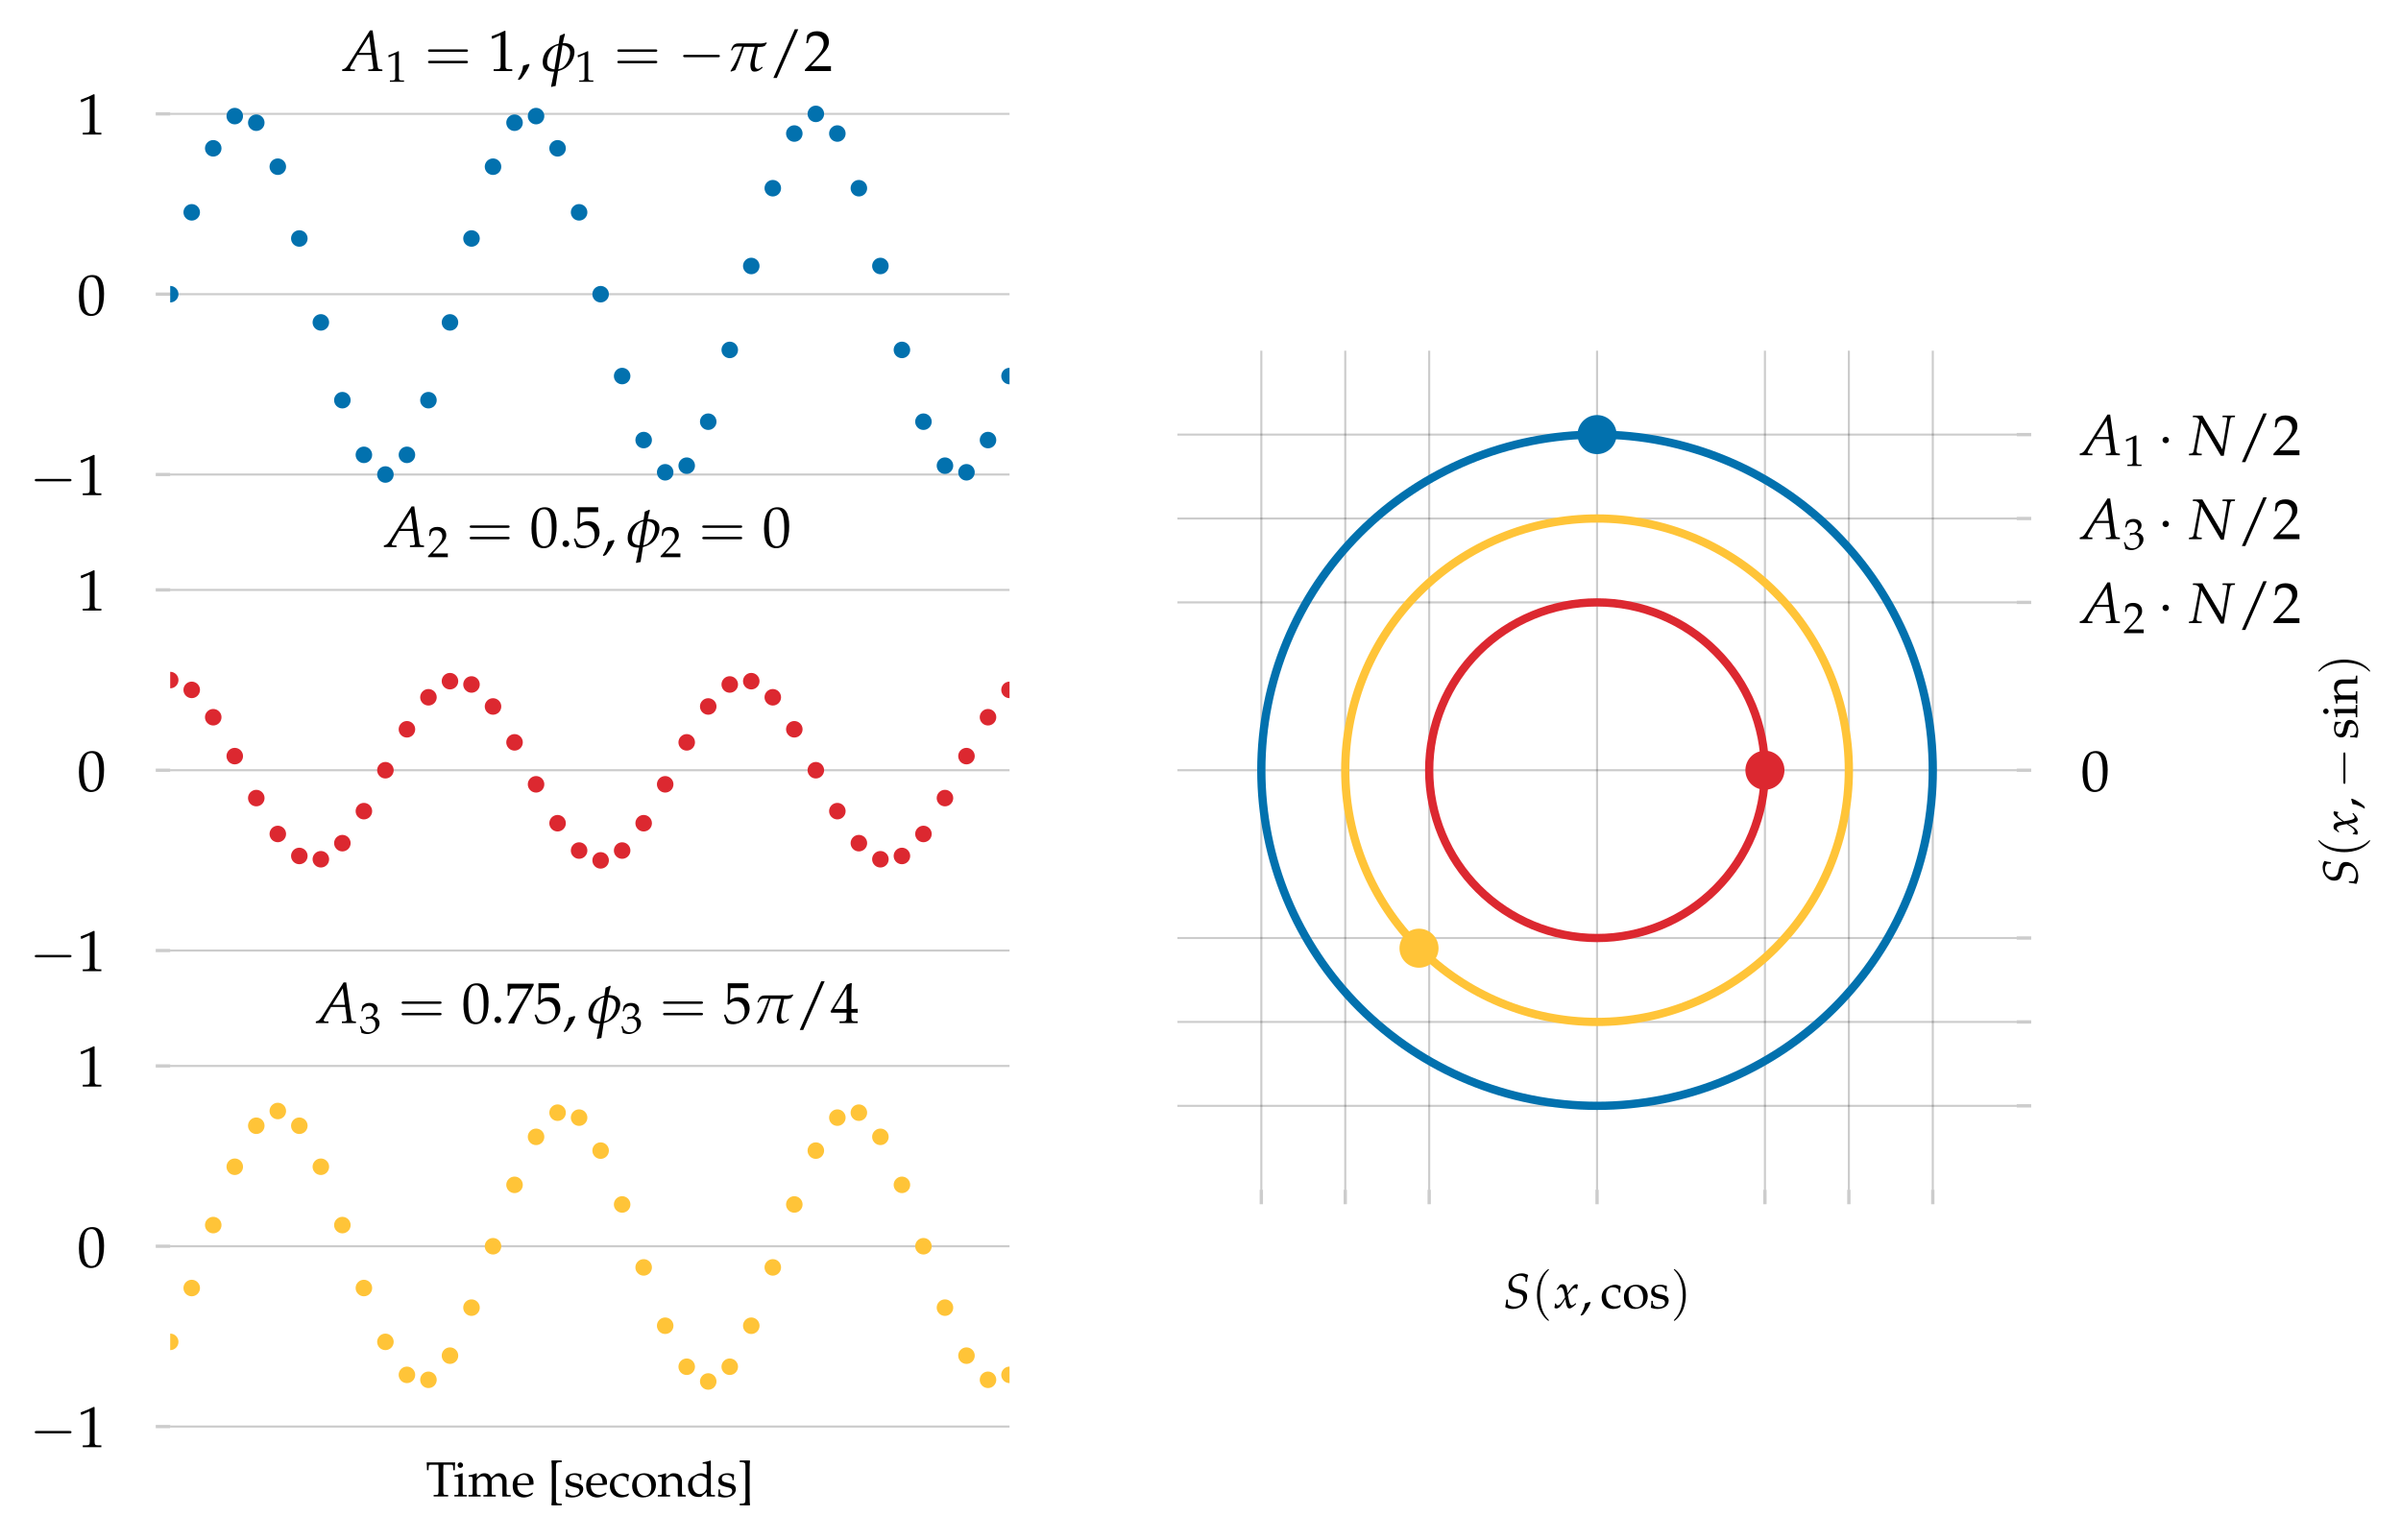 <?xml version="1.0" encoding="utf-8" standalone="no"?>
<!DOCTYPE svg PUBLIC "-//W3C//DTD SVG 1.1//EN"
  "http://www.w3.org/Graphics/SVG/1.1/DTD/svg11.dtd">
<svg height="372.465pt" version="1.1" viewBox="0 0 580.445 372.465" width="580.445pt" xmlns="http://www.w3.org/2000/svg" xmlns:xlink="http://www.w3.org/1999/xlink">
 <defs>
  <style type="text/css">*{stroke-linecap:butt;stroke-linejoin:round;}</style>
 </defs>
 <g id="figure_1">
  <g id="patch_1">
   <path d="M 0 372.465 
L 580.445 372.465 
L 580.445 0 
L 0 0 
z
" style="fill:none;"/>
  </g>
  <g id="axes_1">
   <g id="patch_2">
    <path d="M 41.146 119.109 
L 244.055 119.109 
L 244.055 23.18 
L 41.146 23.18 
z
" style="fill:none;"/>
   </g>
   <g id="matplotlib.axis_1"/>
   <g id="matplotlib.axis_2">
    <g id="ytick_1">
     <g id="line2d_1">
      <path clip-path="url(#p1c1ff5eca9)" d="M 41.146 114.749 
L 244.055 114.749 
" style="fill:none;stroke:#000000;stroke-linecap:square;stroke-opacity:0.2;stroke-width:0.5;"/>
     </g>
     <g id="line2d_2">
      <defs>
       <path d="M 0 0 
L -3.5 0 
" id="mb9cb4b25ac" style="stroke:#000000;stroke-opacity:0.2;stroke-width:0.8;"/>
      </defs>
      <g>
       <use style="fill-opacity:0.2;stroke:#000000;stroke-opacity:0.2;stroke-width:0.8;" x="41.146" xlink:href="#mb9cb4b25ac" y="114.749"/>
      </g>
     </g>
     <g id="text_1">
      <!-- $\mathdefault{−1}$ -->
      <g transform="translate(7.2 119.738)scale(0.14 -0.14)">
       <defs>
        <path d="M 65.906 23 
C 67.594 23 69.406 23 69.406 25 
C 69.406 27 67.594 27 65.906 27 
L 11.797 27 
C 10.094 27 8.297 27 8.297 25 
C 8.297 23 10.094 23 11.797 23 
z
" id="CMSY10-0"/>
        <path d="M 6.703 56 
L 7.703 56 
L 20.594 61.812 
C 20.703 61.906 20.797 61.906 20.906 61.906 
C 21.5 61.906 21.703 61.016 21.703 58.609 
L 21.703 9.578 
C 21.703 4.312 20.594 3.203 15.203 3.203 
L 9.594 3.203 
L 9.594 0 
C 25 0 25 0 26.094 0 
C 27.406 0 29.594 0 33 0 
C 34.203 0 37.703 0 41.797 0 
L 41.797 3.203 
L 36.594 3.203 
C 31.094 3.203 30.094 4.312 30.094 9.562 
L 30.094 69.422 
L 28.703 69.922 
C 22.203 66.516 15.094 63.516 6 60.312 
z
" id="URW_Palladio_L_Roman-49"/>
       </defs>
       <use transform="scale(1.038)" xlink:href="#CMSY10-0"/>
       <use transform="translate(81.942 0)scale(0.996)" xlink:href="#URW_Palladio_L_Roman-49"/>
      </g>
     </g>
    </g>
    <g id="ytick_2">
     <g id="line2d_3">
      <path clip-path="url(#p1c1ff5eca9)" d="M 41.146 71.144 
L 244.055 71.144 
" style="fill:none;stroke:#000000;stroke-linecap:square;stroke-opacity:0.2;stroke-width:0.5;"/>
     </g>
     <g id="line2d_4">
      <g>
       <use style="fill-opacity:0.2;stroke:#000000;stroke-opacity:0.2;stroke-width:0.8;" x="41.146" xlink:href="#mb9cb4b25ac" y="71.144"/>
      </g>
     </g>
     <g id="text_2">
      <!-- $\mathdefault{0}$ -->
      <g transform="translate(18.672 76.134)scale(0.14 -0.14)">
       <defs>
        <path d="M 26.297 69 
C 10.797 69 2.906 56.688 2.906 32.453 
C 2.906 20.719 5 10.625 8.5 5.719 
C 12 0.797 17.594 -2 23.797 -2 
C 38.906 -2 46.5 11.016 46.5 36.656 
C 46.5 58.578 40 69 26.297 69 
z
M 24.5 65.5 
C 34.203 65.5 38.094 55.688 38.094 31.641 
C 38.094 10.328 34.297 1.5 25.094 1.5 
C 15.406 1.5 11.297 11.625 11.297 36.062 
C 11.297 57.188 15 65.5 24.5 65.5 
z
" id="URW_Palladio_L_Roman-48"/>
       </defs>
       <use transform="scale(0.996)" xlink:href="#URW_Palladio_L_Roman-48"/>
      </g>
     </g>
    </g>
    <g id="ytick_3">
     <g id="line2d_5">
      <path clip-path="url(#p1c1ff5eca9)" d="M 41.146 27.54 
L 244.055 27.54 
" style="fill:none;stroke:#000000;stroke-linecap:square;stroke-opacity:0.2;stroke-width:0.5;"/>
     </g>
     <g id="line2d_6">
      <g>
       <use style="fill-opacity:0.2;stroke:#000000;stroke-opacity:0.2;stroke-width:0.8;" x="41.146" xlink:href="#mb9cb4b25ac" y="27.54"/>
      </g>
     </g>
     <g id="text_3">
      <!-- $\mathdefault{1}$ -->
      <g transform="translate(18.672 32.53)scale(0.14 -0.14)">
       <use transform="scale(0.996)" xlink:href="#URW_Palladio_L_Roman-49"/>
      </g>
     </g>
    </g>
   </g>
   <g id="line2d_7">
    <defs>
     <path d="M 0 2 
C 0.53 2 1.039 1.789 1.414 1.414 
C 1.789 1.039 2 0.53 2 0 
C 2 -0.53 1.789 -1.039 1.414 -1.414 
C 1.039 -1.789 0.53 -2 0 -2 
C -0.53 -2 -1.039 -1.789 -1.414 -1.414 
C -1.789 -1.039 -2 -0.53 -2 0 
C -2 0.53 -1.789 1.039 -1.414 1.414 
C -1.039 1.789 -0.53 2 0 2 
z
" id="ma0f5f0800a"/>
    </defs>
    <g clip-path="url(#p1c1ff5eca9)">
     <use style="fill:#0271ae;" x="41.146" xlink:href="#ma0f5f0800a" y="71.144"/>
     <use style="fill:#0271ae;" x="46.348" xlink:href="#ma0f5f0800a" y="51.348"/>
     <use style="fill:#0271ae;" x="51.551" xlink:href="#ma0f5f0800a" y="35.868"/>
     <use style="fill:#0271ae;" x="56.754" xlink:href="#ma0f5f0800a" y="28.077"/>
     <use style="fill:#0271ae;" x="61.957" xlink:href="#ma0f5f0800a" y="29.674"/>
     <use style="fill:#0271ae;" x="67.16" xlink:href="#ma0f5f0800a" y="40.311"/>
     <use style="fill:#0271ae;" x="72.362" xlink:href="#ma0f5f0800a" y="57.67"/>
     <use style="fill:#0271ae;" x="77.565" xlink:href="#ma0f5f0800a" y="77.965"/>
     <use style="fill:#0271ae;" x="82.768" xlink:href="#ma0f5f0800a" y="96.774"/>
     <use style="fill:#0271ae;" x="87.971" xlink:href="#ma0f5f0800a" y="109.996"/>
     <use style="fill:#0271ae;" x="93.174" xlink:href="#ma0f5f0800a" y="114.749"/>
     <use style="fill:#0271ae;" x="98.376" xlink:href="#ma0f5f0800a" y="109.996"/>
     <use style="fill:#0271ae;" x="103.579" xlink:href="#ma0f5f0800a" y="96.774"/>
     <use style="fill:#0271ae;" x="108.782" xlink:href="#ma0f5f0800a" y="77.965"/>
     <use style="fill:#0271ae;" x="113.985" xlink:href="#ma0f5f0800a" y="57.67"/>
     <use style="fill:#0271ae;" x="119.188" xlink:href="#ma0f5f0800a" y="40.311"/>
     <use style="fill:#0271ae;" x="124.39" xlink:href="#ma0f5f0800a" y="29.674"/>
     <use style="fill:#0271ae;" x="129.593" xlink:href="#ma0f5f0800a" y="28.077"/>
     <use style="fill:#0271ae;" x="134.796" xlink:href="#ma0f5f0800a" y="35.868"/>
     <use style="fill:#0271ae;" x="139.999" xlink:href="#ma0f5f0800a" y="51.348"/>
     <use style="fill:#0271ae;" x="145.202" xlink:href="#ma0f5f0800a" y="71.144"/>
     <use style="fill:#0271ae;" x="150.404" xlink:href="#ma0f5f0800a" y="90.94"/>
     <use style="fill:#0271ae;" x="155.607" xlink:href="#ma0f5f0800a" y="106.421"/>
     <use style="fill:#0271ae;" x="160.81" xlink:href="#ma0f5f0800a" y="114.212"/>
     <use style="fill:#0271ae;" x="166.013" xlink:href="#ma0f5f0800a" y="112.614"/>
     <use style="fill:#0271ae;" x="171.216" xlink:href="#ma0f5f0800a" y="101.977"/>
     <use style="fill:#0271ae;" x="176.418" xlink:href="#ma0f5f0800a" y="84.619"/>
     <use style="fill:#0271ae;" x="181.621" xlink:href="#ma0f5f0800a" y="64.323"/>
     <use style="fill:#0271ae;" x="186.824" xlink:href="#ma0f5f0800a" y="45.514"/>
     <use style="fill:#0271ae;" x="192.027" xlink:href="#ma0f5f0800a" y="32.293"/>
     <use style="fill:#0271ae;" x="197.23" xlink:href="#ma0f5f0800a" y="27.54"/>
     <use style="fill:#0271ae;" x="202.432" xlink:href="#ma0f5f0800a" y="32.293"/>
     <use style="fill:#0271ae;" x="207.635" xlink:href="#ma0f5f0800a" y="45.514"/>
     <use style="fill:#0271ae;" x="212.838" xlink:href="#ma0f5f0800a" y="64.323"/>
     <use style="fill:#0271ae;" x="218.041" xlink:href="#ma0f5f0800a" y="84.619"/>
     <use style="fill:#0271ae;" x="223.244" xlink:href="#ma0f5f0800a" y="101.977"/>
     <use style="fill:#0271ae;" x="228.446" xlink:href="#ma0f5f0800a" y="112.614"/>
     <use style="fill:#0271ae;" x="233.649" xlink:href="#ma0f5f0800a" y="114.212"/>
     <use style="fill:#0271ae;" x="238.852" xlink:href="#ma0f5f0800a" y="106.421"/>
     <use style="fill:#0271ae;" x="244.055" xlink:href="#ma0f5f0800a" y="90.94"/>
    </g>
   </g>
   <g id="text_4">
    <!-- $A_1=1, \phi_1=-\pi/2$ -->
    <g transform="translate(82.997 17.18)scale(0.14 -0.14)">
     <defs>
      <path d="M 46.203 70.5 
L 8.906 11.375 
C 5.297 5.781 3.5 4.188 0.094 3.391 
L -1.906 2.891 
L -1.906 0 
C 7.297 0 7.297 0 9.297 0 
C 11.203 0 11.406 0 20 0 
L 20 2.891 
L 14.797 2.891 
C 13.203 2.891 11.703 3.891 11.703 4.906 
C 11.703 5.703 12.406 7.109 14.297 10.422 
L 24.5 28 
L 49.094 28 
L 51.594 9.047 
L 51.594 8.75 
C 51.594 8.656 51.703 8.344 51.797 7.844 
C 51.906 7.031 52 6.016 52 5.625 
C 52 4.016 50.5 3.094 47.703 2.891 
L 43.297 2.891 
L 43.297 0 
C 53.5 0 53.5 0 55.5 0 
C 57.5 0 57.5 0 67.703 0 
L 67.703 2.688 
L 65.094 2.984 
C 60.406 3.688 60.297 3.688 59.5 8.172 
L 50.797 70.5 
z
M 44.906 60.266 
L 48.594 31.594 
L 27 31.594 
z
" id="URW_Palladio_L_Italic-65"/>
      <path d="M 68.703 32 
C 70.203 32 72.094 32 72.094 34.016 
C 72.094 36.016 70.203 36.016 68.797 36.016 
L 8.906 36.016 
C 7.5 36.016 5.594 36.016 5.594 34.016 
C 5.594 32 7.5 32 9 32 
z
M 68.797 13 
C 70.203 13 72.094 13 72.094 15.016 
C 72.094 17.016 70.203 17.016 68.703 17.016 
L 9 17.016 
C 7.5 17.016 5.594 17.016 5.594 15.016 
C 5.594 13 7.5 13 8.906 13 
z
" id="CMR10-61"/>
      <path d="M 20.406 12.328 
C 17.703 11.422 15.906 10.828 10.594 9.312 
C 9.906 1.703 7.406 -4.812 1.594 -14.422 
L 3 -15.531 
L 7.094 -13.625 
C 15.203 -3.109 19 3.203 21.797 10.922 
z
" id="URW_Palladio_L_Roman-44"/>
      <path d="M 39.203 64.969 
C 37.203 63.75 34.5 62.547 31.406 61.344 
L 29.406 47.391 
C 26.297 46.594 23.297 45.484 20.203 43.969 
C 8.297 38.156 1.703 27.906 1.703 15.375 
C 1.703 4.625 8 -1 19.703 -1 
C 20.297 -1 20.906 -1 21.5 -0.891 
C 20.406 -6.812 18.703 -15.156 16.906 -23.281 
L 16.094 -27 
L 16.797 -27.609 
C 18.906 -26.906 20.906 -26.406 24.094 -25.891 
L 28.203 0.016 
C 33 1.109 37.703 3.016 41.594 5.625 
C 50.5 11.562 56.797 22.984 56.797 33.328 
C 56.797 42.766 49.797 48.5 38.406 48.5 
C 37.797 48.5 37.203 48.5 36.594 48.391 
C 37.797 54.922 38.797 59.031 40.297 63.453 
z
M 49.203 31.828 
C 49.203 22.094 43.594 11.453 36.594 6.141 
C 34.5 4.625 31.797 3.531 28.703 3.016 
C 28.906 4.328 29.203 5.531 29.297 6.031 
L 31.094 16.672 
C 31.906 21.297 32.594 25.203 35 39.25 
L 35.906 44.578 
C 44.406 43.875 49.203 39.453 49.203 31.828 
z
M 9.297 15.266 
C 9.297 26.516 16.297 38.766 24 42.984 
C 25.203 43.594 26.906 44.094 28.906 44.391 
L 22.094 2.922 
C 13 3.922 9.297 8.047 9.297 15.266 
z
" id="Pazo_Math_Italic-102"/>
      <path d="M 9.594 35.578 
L 10.5 36.281 
C 12.594 42.203 16.594 42.5 22.297 42.5 
C 23.5 42.5 25.297 42.5 27.406 42.5 
C 19 19.594 15.203 12.656 7.094 -0.094 
L 8 -1 
L 15.406 1.578 
C 19 9.359 25.094 24.484 30.594 42 
L 49.203 42 
C 47.5 35.719 41.703 17.422 41.703 10.953 
C 41.703 0.328 45.5 -1 48.594 -1 
C 53.703 -1 56.594 0.312 62.906 5.625 
L 62.094 7.531 
L 59.703 5.812 
C 60 6.016 57.094 3.719 55.406 3.719 
C 50.703 3.719 49.297 6.641 49.297 12.859 
C 49.297 15.375 49.5 18.078 50.094 21 
C 51.797 29.344 53.5 37.578 54.406 41.703 
C 56.703 41.703 59 41.703 61.297 42 
C 63.094 42 65.297 43.031 66.906 43.641 
C 68 45.781 68.406 45.984 70.297 48.422 
L 69.594 49.625 
C 66.906 48.719 62.406 47.719 59.094 47.719 
C 57.906 47.922 55.406 47.922 52.906 47.922 
C 42.203 47.922 25.703 47.922 21.297 47.922 
C 13.797 47.922 11.094 44.75 8.203 36.375 
z
" id="Pazo_Math_Italic-112"/>
      <path d="M 51.906 72.5 
L 45.906 72.5 
L 8.703 -12 
L 14.703 -12 
z
" id="URW_Palladio_L_Roman-47"/>
      <path d="M 1.594 2.5 
L 1.594 0 
C 20.297 0 20.297 0 23.906 0 
C 27.5 0 27.5 0 46.797 0 
C 46.594 1.953 46.594 2.906 46.594 4.203 
C 46.594 5.438 46.594 6.359 46.797 8.422 
C 35.297 8.422 30.703 8.422 12.203 8.422 
L 30.406 27.516 
C 40.094 37.719 43.094 43.172 43.094 50.594 
C 43.094 61.969 35.297 69 22.594 69 
C 15.406 69 10.5 67 5.594 62.016 
L 3.906 48.422 
L 6.797 48.422 
L 8.094 53.016 
C 9.703 58.797 13.297 61.297 20 61.297 
C 28.594 61.297 34.094 55.891 34.094 47.422 
C 34.094 39.922 29.906 32.547 18.594 20.562 
z
" id="URW_Palladio_L_Roman-50"/>
     </defs>
     <use transform="scale(0.996)" xlink:href="#URW_Palladio_L_Italic-65"/>
     <use transform="translate(73.176 -18.577)scale(0.757)" xlink:href="#URW_Palladio_L_Roman-49"/>
     <use transform="translate(140.451 0)scale(1.038)" xlink:href="#CMR10-61"/>
     <use transform="translate(250.066 0)scale(0.996)" xlink:href="#URW_Palladio_L_Roman-49"/>
     <use transform="translate(299.88 0)scale(0.996)" xlink:href="#URW_Palladio_L_Roman-44"/>
     <use transform="translate(342.636 0)scale(0.996)" xlink:href="#Pazo_Math_Italic-102"/>
     <use transform="translate(400.069 -18.577)scale(0.757)" xlink:href="#URW_Palladio_L_Roman-49"/>
     <use transform="translate(467.345 0)scale(1.038)" xlink:href="#CMR10-61"/>
     <use transform="translate(578.206 0)scale(1.038)" xlink:href="#CMSY10-0"/>
     <use transform="translate(661.393 0)scale(0.996)" xlink:href="#Pazo_Math_Italic-112"/>
     <use transform="translate(733.919 0)scale(0.996)" xlink:href="#URW_Palladio_L_Roman-47"/>
     <use transform="translate(795.538 0)scale(0.996)" xlink:href="#URW_Palladio_L_Roman-50"/>
    </g>
   </g>
  </g>
  <g id="axes_2">
   <g id="patch_3">
    <path d="M 41.146 234.224 
L 244.055 234.224 
L 244.055 138.295 
L 41.146 138.295 
z
" style="fill:none;"/>
   </g>
   <g id="matplotlib.axis_3"/>
   <g id="matplotlib.axis_4">
    <g id="ytick_4">
     <g id="line2d_8">
      <path clip-path="url(#p43b20e7fc8)" d="M 41.146 229.864 
L 244.055 229.864 
" style="fill:none;stroke:#000000;stroke-linecap:square;stroke-opacity:0.2;stroke-width:0.5;"/>
     </g>
     <g id="line2d_9">
      <g>
       <use style="fill-opacity:0.2;stroke:#000000;stroke-opacity:0.2;stroke-width:0.8;" x="41.146" xlink:href="#mb9cb4b25ac" y="229.864"/>
      </g>
     </g>
     <g id="text_5">
      <!-- $\mathdefault{−1}$ -->
      <g transform="translate(7.2 234.854)scale(0.14 -0.14)">
       <use transform="scale(1.038)" xlink:href="#CMSY10-0"/>
       <use transform="translate(81.942 0)scale(0.996)" xlink:href="#URW_Palladio_L_Roman-49"/>
      </g>
     </g>
    </g>
    <g id="ytick_5">
     <g id="line2d_10">
      <path clip-path="url(#p43b20e7fc8)" d="M 41.146 186.26 
L 244.055 186.26 
" style="fill:none;stroke:#000000;stroke-linecap:square;stroke-opacity:0.2;stroke-width:0.5;"/>
     </g>
     <g id="line2d_11">
      <g>
       <use style="fill-opacity:0.2;stroke:#000000;stroke-opacity:0.2;stroke-width:0.8;" x="41.146" xlink:href="#mb9cb4b25ac" y="186.26"/>
      </g>
     </g>
     <g id="text_6">
      <!-- $\mathdefault{0}$ -->
      <g transform="translate(18.672 191.249)scale(0.14 -0.14)">
       <use transform="scale(0.996)" xlink:href="#URW_Palladio_L_Roman-48"/>
      </g>
     </g>
    </g>
    <g id="ytick_6">
     <g id="line2d_12">
      <path clip-path="url(#p43b20e7fc8)" d="M 41.146 142.655 
L 244.055 142.655 
" style="fill:none;stroke:#000000;stroke-linecap:square;stroke-opacity:0.2;stroke-width:0.5;"/>
     </g>
     <g id="line2d_13">
      <g>
       <use style="fill-opacity:0.2;stroke:#000000;stroke-opacity:0.2;stroke-width:0.8;" x="41.146" xlink:href="#mb9cb4b25ac" y="142.655"/>
      </g>
     </g>
     <g id="text_7">
      <!-- $\mathdefault{1}$ -->
      <g transform="translate(18.672 147.645)scale(0.14 -0.14)">
       <use transform="scale(0.996)" xlink:href="#URW_Palladio_L_Roman-49"/>
      </g>
     </g>
    </g>
   </g>
   <g id="line2d_14">
    <defs>
     <path d="M 0 2 
C 0.53 2 1.039 1.789 1.414 1.414 
C 1.789 1.039 2 0.53 2 0 
C 2 -0.53 1.789 -1.039 1.414 -1.414 
C 1.039 -1.789 0.53 -2 0 -2 
C -0.53 -2 -1.039 -1.789 -1.414 -1.414 
C -1.789 -1.039 -2 -0.53 -2 0 
C -2 0.53 -1.789 1.039 -1.414 1.414 
C -1.039 1.789 -0.53 2 0 2 
z
" id="m0ed546fda0"/>
    </defs>
    <g clip-path="url(#p43b20e7fc8)">
     <use style="fill:#dc2830;" x="41.146" xlink:href="#m0ed546fda0" y="164.457"/>
     <use style="fill:#dc2830;" x="46.348" xlink:href="#m0ed546fda0" y="166.834"/>
     <use style="fill:#dc2830;" x="51.551" xlink:href="#m0ed546fda0" y="173.445"/>
     <use style="fill:#dc2830;" x="56.754" xlink:href="#m0ed546fda0" y="182.849"/>
     <use style="fill:#dc2830;" x="61.957" xlink:href="#m0ed546fda0" y="192.997"/>
     <use style="fill:#dc2830;" x="67.16" xlink:href="#m0ed546fda0" y="201.676"/>
     <use style="fill:#dc2830;" x="72.362" xlink:href="#m0ed546fda0" y="206.995"/>
     <use style="fill:#dc2830;" x="77.565" xlink:href="#m0ed546fda0" y="207.793"/>
     <use style="fill:#dc2830;" x="82.768" xlink:href="#m0ed546fda0" y="203.898"/>
     <use style="fill:#dc2830;" x="87.971" xlink:href="#m0ed546fda0" y="196.157"/>
     <use style="fill:#dc2830;" x="93.174" xlink:href="#m0ed546fda0" y="186.26"/>
     <use style="fill:#dc2830;" x="98.376" xlink:href="#m0ed546fda0" y="176.362"/>
     <use style="fill:#dc2830;" x="103.579" xlink:href="#m0ed546fda0" y="168.621"/>
     <use style="fill:#dc2830;" x="108.782" xlink:href="#m0ed546fda0" y="164.726"/>
     <use style="fill:#dc2830;" x="113.985" xlink:href="#m0ed546fda0" y="165.524"/>
     <use style="fill:#dc2830;" x="119.188" xlink:href="#m0ed546fda0" y="170.843"/>
     <use style="fill:#dc2830;" x="124.39" xlink:href="#m0ed546fda0" y="179.522"/>
     <use style="fill:#dc2830;" x="129.593" xlink:href="#m0ed546fda0" y="189.67"/>
     <use style="fill:#dc2830;" x="134.796" xlink:href="#m0ed546fda0" y="199.075"/>
     <use style="fill:#dc2830;" x="139.999" xlink:href="#m0ed546fda0" y="205.685"/>
     <use style="fill:#dc2830;" x="145.202" xlink:href="#m0ed546fda0" y="208.062"/>
     <use style="fill:#dc2830;" x="150.404" xlink:href="#m0ed546fda0" y="205.685"/>
     <use style="fill:#dc2830;" x="155.607" xlink:href="#m0ed546fda0" y="199.075"/>
     <use style="fill:#dc2830;" x="160.81" xlink:href="#m0ed546fda0" y="189.67"/>
     <use style="fill:#dc2830;" x="166.013" xlink:href="#m0ed546fda0" y="179.522"/>
     <use style="fill:#dc2830;" x="171.216" xlink:href="#m0ed546fda0" y="170.843"/>
     <use style="fill:#dc2830;" x="176.418" xlink:href="#m0ed546fda0" y="165.524"/>
     <use style="fill:#dc2830;" x="181.621" xlink:href="#m0ed546fda0" y="164.726"/>
     <use style="fill:#dc2830;" x="186.824" xlink:href="#m0ed546fda0" y="168.621"/>
     <use style="fill:#dc2830;" x="192.027" xlink:href="#m0ed546fda0" y="176.362"/>
     <use style="fill:#dc2830;" x="197.23" xlink:href="#m0ed546fda0" y="186.26"/>
     <use style="fill:#dc2830;" x="202.432" xlink:href="#m0ed546fda0" y="196.157"/>
     <use style="fill:#dc2830;" x="207.635" xlink:href="#m0ed546fda0" y="203.898"/>
     <use style="fill:#dc2830;" x="212.838" xlink:href="#m0ed546fda0" y="207.793"/>
     <use style="fill:#dc2830;" x="218.041" xlink:href="#m0ed546fda0" y="206.995"/>
     <use style="fill:#dc2830;" x="223.244" xlink:href="#m0ed546fda0" y="201.676"/>
     <use style="fill:#dc2830;" x="228.446" xlink:href="#m0ed546fda0" y="192.997"/>
     <use style="fill:#dc2830;" x="233.649" xlink:href="#m0ed546fda0" y="182.849"/>
     <use style="fill:#dc2830;" x="238.852" xlink:href="#m0ed546fda0" y="173.445"/>
     <use style="fill:#dc2830;" x="244.055" xlink:href="#m0ed546fda0" y="166.834"/>
    </g>
   </g>
   <g id="text_8">
    <!-- $A_2=0.5, \phi_2=0$ -->
    <g transform="translate(93.067 132.295)scale(0.14 -0.14)">
     <defs>
      <path d="M 12.406 11.625 
C 9.406 11.625 6.703 8.812 6.703 5.812 
C 6.703 2.797 9.406 0 12.297 0 
C 15.5 0 18.297 2.703 18.297 5.812 
C 18.297 8.812 15.5 11.625 12.406 11.625 
z
" id="URW_Palladio_L_Roman-46"/>
      <path d="M 12.703 60.578 
C 25.594 60.578 31.203 60.578 43.203 60.578 
L 43.703 61.047 
C 43.5 62.75 43.5 63.5 43.5 64.75 
C 43.5 66.078 43.5 66.828 43.703 68.531 
L 43.203 69 
C 35.703 69 31.203 69 25.797 69 
C 20.297 69 15.906 69 8.406 69 
L 7.906 68.797 
C 8 62.672 8.094 58.266 8.094 55.047 
C 8.094 46.516 7.797 36.875 7.5 32.453 
L 9.5 31.844 
C 14.203 36.578 16.906 38 21.797 38 
C 31.406 38 37.406 31.141 37.406 20.25 
C 37.406 9.062 31 2.5 20.094 2.5 
C 14.703 2.5 9.703 4.328 8.297 6.938 
L 3.703 15.203 
L 1.297 13.797 
C 3.594 8.062 4.797 4.844 6.203 0.422 
C 9 -1.109 13 -2 17.297 -2 
C 24 -2 31.094 0.922 36.594 5.75 
C 42.703 11.188 45.906 18.031 45.906 25.469 
C 45.906 36.859 37.797 44.906 26.406 44.906 
C 21.594 44.906 18 43.609 11.797 39.906 
z
" id="URW_Palladio_L_Roman-53"/>
     </defs>
     <use transform="scale(0.996)" xlink:href="#URW_Palladio_L_Italic-65"/>
     <use transform="translate(73.176 -17.441)scale(0.757)" xlink:href="#URW_Palladio_L_Roman-50"/>
     <use transform="translate(140.451 0)scale(1.038)" xlink:href="#CMR10-61"/>
     <use transform="translate(250.066 0)scale(0.996)" xlink:href="#URW_Palladio_L_Roman-48"/>
     <use transform="translate(299.88 0)scale(0.996)" xlink:href="#URW_Palladio_L_Roman-46"/>
     <use transform="translate(324.786 0)scale(0.996)" xlink:href="#URW_Palladio_L_Roman-53"/>
     <use transform="translate(374.599 0)scale(0.996)" xlink:href="#URW_Palladio_L_Roman-44"/>
     <use transform="translate(417.356 0)scale(0.996)" xlink:href="#Pazo_Math_Italic-102"/>
     <use transform="translate(474.789 -17.441)scale(0.757)" xlink:href="#URW_Palladio_L_Roman-50"/>
     <use transform="translate(542.064 0)scale(1.038)" xlink:href="#CMR10-61"/>
     <use transform="translate(651.68 0)scale(0.996)" xlink:href="#URW_Palladio_L_Roman-48"/>
    </g>
   </g>
  </g>
  <g id="axes_3">
   <g id="patch_4">
    <path d="M 41.146 349.34 
L 244.055 349.34 
L 244.055 253.41 
L 41.146 253.41 
z
" style="fill:none;"/>
   </g>
   <g id="matplotlib.axis_5">
    <g id="text_9">
     <!-- Time [seconds] -->
     <g transform="translate(102.927 361.893)scale(0.12 -0.12)">
      <defs>
       <path d="M 25.5 64.281 
C 25.797 60.875 25.906 58.578 25.906 54.266 
L 25.906 11.922 
C 25.906 4 25.406 3.203 20.797 3.203 
L 16 3.203 
L 16 0 
C 21.906 0 25.406 0 30.594 0 
C 35.797 0 39.406 0 45.297 0 
L 45.297 3.203 
L 40.5 3.203 
C 35.906 3.203 35.406 4 35.406 11.922 
L 35.406 54.266 
C 35.406 58.781 35.5 60.984 35.797 64.281 
L 51.297 64.281 
C 54.094 64.281 55.203 63.391 55.297 61 
L 55.703 53.125 
L 58.797 53.125 
C 58.797 59.531 59 63.375 59.5 69 
C 52.297 69 49 69 46.203 69 
C 42.297 69 39.406 69 37.906 69 
L 22.094 69 
C 21.094 69 15.703 69 8.594 69 
L 1.797 69 
C 2.297 63.375 2.5 59.531 2.5 53.125 
L 5.594 53.125 
L 6 61 
C 6.094 63.391 7.203 64.281 10 64.281 
z
" id="URW_Palladio_L_Roman-84"/>
       <path d="M 18.797 46.766 
L 17.906 47.172 
C 12.797 45.062 7.594 43.641 2.297 43.047 
L 2.297 40.25 
L 6 40.25 
C 10 40.25 10.406 39.547 10.406 32.891 
L 10.406 10.172 
C 10.406 3.812 10.094 3.109 6.703 3.109 
L 2.094 3.109 
L 2.094 0 
C 12.094 0 12.094 0 14.594 0 
C 17.094 0 17.094 0 27.094 0 
L 27.094 3.109 
L 22.5 3.109 
C 19.094 3.109 18.797 3.812 18.797 10.172 
z
M 14.203 69 
C 11.203 69 8.594 66.391 8.594 63.375 
C 8.594 60.469 11.203 57.875 14.094 57.875 
C 17 57.875 19.703 60.469 19.703 63.375 
C 19.703 66.188 17 69 14.203 69 
z
" id="URW_Palladio_L_Roman-105"/>
       <path d="M 1.797 40.078 
L 5.5 40.078 
C 9.5 40.078 9.906 39.375 9.906 32.719 
L 9.906 10.047 
C 9.906 3.703 9.594 3 6.203 3 
L 1.594 3 
L 1.594 -0.109 
C 11.203 -0.109 11.5 -0.109 14.297 -0.109 
C 17.094 -0.109 19.703 -0.109 26.203 -0.109 
L 26.203 2.797 
L 22 3.203 
C 18.594 3.203 18.297 3.906 18.297 10.219 
L 18.297 31.469 
C 18.297 35.969 24.906 40.875 30.906 40.875 
C 36.297 40.875 40 35.734 40 28.094 
L 40 10.047 
C 40 3.703 39.703 3 36.297 3 
L 31.703 3 
L 31.703 -0.109 
C 41.703 -0.109 41.703 -0.109 44.203 -0.109 
C 46.703 -0.109 46.703 -0.109 56.703 -0.109 
L 56.703 3 
L 52.094 3 
C 48.703 3 48.406 3.703 48.406 10.047 
L 48.406 31.422 
C 48.406 35.938 55 40.875 61 40.875 
C 66.406 40.875 70.094 35.797 70.094 28.219 
L 70.094 -0.109 
C 76.203 -0.109 76.297 -0.109 78 -0.109 
C 79.297 -0.109 79.297 -0.109 86.906 -0.109 
L 86.906 3 
L 82.203 3 
C 78.797 3 78.5 3.703 78.5 10.047 
L 78.5 30.781 
C 78.5 40.75 72.703 47 63.5 47 
C 60 47 57.094 46.094 55.297 44.484 
L 47.703 37.688 
C 44.5 44.281 40.406 47 33.5 47 
C 29.797 47 27 46.094 25.203 44.484 
L 18.297 38.078 
L 18.297 46.594 
L 17.406 47 
C 12.297 44.891 7.094 43.484 1.797 42.891 
z
" id="URW_Palladio_L_Roman-109"/>
       <path d="M 43.703 6.984 
L 42.406 7.984 
C 36 4.203 33.703 3.312 29.406 3.312 
C 22.906 3.312 17.5 6.219 14.703 11.109 
C 12.797 14.391 12.094 17.203 11.906 23 
L 26.5 23 
C 33.406 23 37.703 23 44.594 24.125 
C 44.703 25.531 44.797 26.453 44.797 27.672 
C 44.797 39.375 37.406 47 26.203 47 
C 22.5 47 18.203 45.688 14.094 43.281 
C 5.906 38.578 2.594 32.359 2.594 21.938 
C 2.594 15.625 4.094 10.219 6.797 6.406 
C 10.797 1.109 17.5 -2 25 -2 
C 28.703 -2 32.406 -1.203 36.5 0.578 
C 39.203 1.688 41.297 2.984 41.703 3.594 
z
M 35.906 26.406 
C 30.703 26.406 28.297 26.406 24.703 26.406 
C 20.094 26.406 17.5 26.406 12.094 26.906 
C 12.094 31.672 12.5 33.891 13.797 36.516 
C 15.906 40.969 20.203 43.688 25 43.688 
C 28.297 43.688 30.906 42.359 32.703 39.594 
C 34.906 36.234 35.594 33.266 35.906 26.406 
z
" id="URW_Palladio_L_Roman-101"/>
       <path d="M 8.797 -18 
C 15.906 -18 16.094 -18 18.5 -18 
C 20.906 -18 21.406 -18 28.203 -18 
L 28.797 -17.5 
L 28.797 -14.891 
L 28.406 -14.391 
L 24.594 -14.391 
C 21.906 -14.391 19.703 -13.781 18.5 -12.781 
C 17.594 -11.875 17.297 -10.484 17.297 -7.172 
C 17.297 -7.078 17.297 -4.969 17.203 -1.953 
L 17.203 1.75 
L 17.203 53.266 
L 17.203 56.969 
C 17.297 59.781 17.297 61.984 17.297 62.078 
C 17.297 65.391 17.594 66.891 18.5 67.797 
C 19.703 68.797 21.906 69.391 24.594 69.391 
L 28.406 69.391 
L 28.797 69.891 
L 28.797 72.5 
L 28.203 73 
C 21.203 73 20.906 73 18.5 73 
C 16.203 73 15.703 73 8.797 73 
L 7.906 71.797 
C 8.5 69.297 8.703 65.984 8.703 58.281 
C 8.703 56.766 8.703 55.562 8.797 54.562 
L 8.797 53.266 
L 8.797 1.75 
L 8.797 0.438 
C 8.703 -1.156 8.703 -1.266 8.703 -2.969 
L 8.703 -4.062 
C 8.703 -10.875 8.5 -13.688 7.906 -16.797 
z
" id="URW_Palladio_L_Roman-91"/>
       <path d="M 4.094 14.328 
C 4.094 7.422 3.797 4.406 3 0.406 
C 8.203 -1.297 12.094 -2 16.703 -2 
C 29.797 -2 39.094 5.016 39.094 14.828 
C 39.094 17.938 38.203 20.234 36.297 22.25 
C 33.703 24.75 30.406 25.953 21.594 27.656 
C 13.406 29.266 10.703 31.266 10.703 35.875 
C 10.703 40.875 14.203 43.688 20.297 43.688 
C 27 43.688 32.094 40.188 32.094 35.469 
L 32.094 33.172 
L 34.906 33.172 
C 35 38.984 35.094 41.375 35.406 44.484 
C 30.094 46.297 26.5 47 22.406 47 
C 10.797 47 3.703 41.484 3.703 32.469 
C 3.703 27.656 5.906 24.25 10.5 22.141 
C 13.203 20.938 18.5 19.344 25.297 17.828 
C 29.797 16.828 31.703 14.734 31.703 10.922 
C 31.703 5.516 26.703 1.703 19.594 1.703 
C 12.297 1.703 7.094 5.203 7.094 10.219 
L 7.094 14.328 
z
" id="URW_Palladio_L_Roman-115"/>
       <path d="M 39.906 31.156 
C 39.906 35.766 40.406 39.875 41.297 43.484 
C 37.297 45.891 33.797 47 29.703 47 
C 24.906 47 19.297 45.094 13.297 41.281 
C 6.297 36.875 2.594 29.859 2.594 21.047 
C 2.594 7.516 12.094 -2 25.5 -2 
C 30.703 -2 38.203 -0.094 39.203 1.406 
L 41.297 4.609 
L 40.297 6.109 
C 36.594 4.109 33.406 3.203 29.797 3.203 
C 18.703 3.203 11.406 11.828 11.406 25.047 
C 11.406 35.766 16.406 41.781 25.406 41.781 
C 29.797 41.781 34.594 39.781 36.406 37.281 
L 37.094 31.156 
z
" id="URW_Palladio_L_Roman-99"/>
       <path d="M 27.906 47 
C 13.297 47 3.203 36.672 3.203 21.75 
C 3.203 7.609 12.094 -2 25 -2 
C 40.406 -2 51.406 8.719 51.406 23.75 
C 51.406 37.281 41.594 47 27.906 47 
z
M 26.094 43.688 
C 35.297 43.688 42.094 33.672 42.094 20.047 
C 42.094 8.516 37 1.297 28.906 1.297 
C 19.094 1.297 12.5 10.922 12.5 25.156 
C 12.5 37.172 17.297 43.688 26.094 43.688 
z
" id="URW_Palladio_L_Roman-111"/>
       <path d="M 41 -0.109 
C 47.094 -0.109 47.203 -0.109 48.906 -0.109 
C 50.297 -0.109 50.297 -0.109 57.203 -0.109 
L 57.203 2.797 
L 53.094 3.203 
C 49.703 3.203 49.406 3.812 49.406 10.219 
L 49.406 29.562 
C 49.406 41.281 43.906 47 32.703 47 
C 29 47 26.906 46.297 24.797 44.484 
L 17.203 37.875 
L 17.203 46.594 
L 16.297 47 
C 11.203 44.891 6 43.484 0.703 42.891 
L 0.703 40.078 
L 4.406 40.078 
C 8.406 40.078 8.797 39.375 8.797 32.719 
L 8.797 10.047 
C 8.797 3.703 8.5 3 5.094 3 
L 0.594 3 
L 0.594 -0.109 
C 7.406 -0.109 10.094 -0.109 13 -0.109 
C 15.906 -0.109 18.594 -0.109 25.406 -0.109 
L 25.406 3 
L 20.906 3 
C 17.5 3 17.203 3.703 17.203 10.047 
L 17.203 31.422 
C 17.203 35.938 23.797 40.875 29.906 40.875 
C 36.594 40.875 41 35.891 41 28.219 
z
" id="URW_Palladio_L_Roman-110"/>
       <path d="M 41.203 43.781 
C 35.594 46.188 32.797 47 29.297 47 
C 26.594 47 24.203 46.391 21.703 45.109 
L 12.906 40.516 
C 7.203 37.516 3.5 30.234 3.5 21.75 
C 3.5 13.766 6.203 7.188 11.094 3.188 
C 14.5 0.297 19.203 -1 25.703 -1 
C 27.703 -1 30 -0.594 30.5 -0.203 
L 41.594 9.109 
L 41.094 -0.109 
C 46 -0.109 47.594 -0.109 48.797 -0.109 
C 49.594 -0.109 51 -0.109 53.094 -0.109 
C 53.797 -0.109 55.797 -0.109 57.906 -0.109 
L 57.906 3 
L 53.297 3 
C 49.906 3 49.594 3.703 49.594 10.047 
L 49.594 71.984 
L 48.703 72.797 
C 44.297 71.094 41 70.281 33.094 69.078 
L 33.094 66.281 
L 38.703 66.281 
C 40.5 66.281 41.203 65.172 41.203 62.156 
z
M 41.203 22.25 
C 41.203 15.766 41 14.781 39.703 12.484 
C 36.906 7.797 32 4.719 27.297 4.719 
C 18.5 4.719 12.203 13.188 12.203 25.047 
C 12.203 35.906 17.594 42.281 26.594 42.281 
C 30.406 42.281 34.406 40.984 37.906 38.594 
C 40 37.203 41.203 35.906 41.203 35.094 
z
" id="URW_Palladio_L_Roman-100"/>
       <path d="M 24.5 73 
C 17.406 73 17.094 73 14.797 73 
C 12.406 73 11.906 73 5.094 73 
L 4.5 72.5 
L 4.5 69.891 
L 4.906 69.391 
L 8.703 69.391 
C 11.406 69.391 13.5 68.797 14.703 67.797 
C 15.703 66.891 16 65.484 16 62.078 
C 16 61.781 16 59.781 16.094 56.969 
L 16.094 53.266 
L 16.094 1.75 
L 16.094 -1.953 
C 16 -4.859 16 -6.672 16 -6.969 
C 16 -10.375 15.703 -11.875 14.703 -12.781 
C 13.5 -13.781 11.406 -14.391 8.703 -14.391 
L 4.906 -14.391 
L 4.5 -14.891 
L 4.5 -17.5 
L 5.094 -18 
C 12.094 -18 12.297 -18 14.797 -18 
C 17.094 -18 17.594 -18 24.5 -18 
L 25.406 -16.797 
C 24.797 -14.391 24.703 -11.281 24.594 -3.562 
C 24.594 -2.156 24.594 -0.859 24.5 0.438 
L 24.5 1.75 
L 24.5 53.266 
L 24.5 54.562 
C 24.594 55.672 24.594 56.969 24.594 58.375 
C 24.594 66.094 24.797 69.391 25.406 71.797 
z
" id="URW_Palladio_L_Roman-93"/>
      </defs>
      <use transform="scale(0.996)" xlink:href="#URW_Palladio_L_Roman-84"/>
      <use transform="translate(55.591 0)scale(0.996)" xlink:href="#URW_Palladio_L_Roman-105"/>
      <use transform="translate(84.581 0)scale(0.996)" xlink:href="#URW_Palladio_L_Roman-109"/>
      <use transform="translate(172.551 0)scale(0.996)" xlink:href="#URW_Palladio_L_Roman-101"/>
      <use transform="translate(245.178 0)scale(0.996)" xlink:href="#URW_Palladio_L_Roman-91"/>
      <use transform="translate(278.353 0)scale(0.996)" xlink:href="#URW_Palladio_L_Roman-115"/>
      <use transform="translate(320.595 0)scale(0.996)" xlink:href="#URW_Palladio_L_Roman-101"/>
      <use transform="translate(368.315 0)scale(0.996)" xlink:href="#URW_Palladio_L_Roman-99"/>
      <use transform="translate(412.549 0)scale(0.996)" xlink:href="#URW_Palladio_L_Roman-111"/>
      <use transform="translate(466.944 0)scale(0.996)" xlink:href="#URW_Palladio_L_Roman-110"/>
      <use transform="translate(524.926 0)scale(0.996)" xlink:href="#URW_Palladio_L_Roman-100"/>
      <use transform="translate(585.798 0)scale(0.996)" xlink:href="#URW_Palladio_L_Roman-115"/>
      <use transform="translate(628.039 0)scale(0.996)" xlink:href="#URW_Palladio_L_Roman-93"/>
     </g>
    </g>
   </g>
   <g id="matplotlib.axis_6">
    <g id="ytick_7">
     <g id="line2d_15">
      <path clip-path="url(#pceb9782199)" d="M 41.146 344.979 
L 244.055 344.979 
" style="fill:none;stroke:#000000;stroke-linecap:square;stroke-opacity:0.2;stroke-width:0.5;"/>
     </g>
     <g id="line2d_16">
      <g>
       <use style="fill-opacity:0.2;stroke:#000000;stroke-opacity:0.2;stroke-width:0.8;" x="41.146" xlink:href="#mb9cb4b25ac" y="344.979"/>
      </g>
     </g>
     <g id="text_10">
      <!-- $\mathdefault{−1}$ -->
      <g transform="translate(7.2 349.969)scale(0.14 -0.14)">
       <use transform="scale(1.038)" xlink:href="#CMSY10-0"/>
       <use transform="translate(81.942 0)scale(0.996)" xlink:href="#URW_Palladio_L_Roman-49"/>
      </g>
     </g>
    </g>
    <g id="ytick_8">
     <g id="line2d_17">
      <path clip-path="url(#pceb9782199)" d="M 41.146 301.375 
L 244.055 301.375 
" style="fill:none;stroke:#000000;stroke-linecap:square;stroke-opacity:0.2;stroke-width:0.5;"/>
     </g>
     <g id="line2d_18">
      <g>
       <use style="fill-opacity:0.2;stroke:#000000;stroke-opacity:0.2;stroke-width:0.8;" x="41.146" xlink:href="#mb9cb4b25ac" y="301.375"/>
      </g>
     </g>
     <g id="text_11">
      <!-- $\mathdefault{0}$ -->
      <g transform="translate(18.672 306.365)scale(0.14 -0.14)">
       <use transform="scale(0.996)" xlink:href="#URW_Palladio_L_Roman-48"/>
      </g>
     </g>
    </g>
    <g id="ytick_9">
     <g id="line2d_19">
      <path clip-path="url(#pceb9782199)" d="M 41.146 257.771 
L 244.055 257.771 
" style="fill:none;stroke:#000000;stroke-linecap:square;stroke-opacity:0.2;stroke-width:0.5;"/>
     </g>
     <g id="line2d_20">
      <g>
       <use style="fill-opacity:0.2;stroke:#000000;stroke-opacity:0.2;stroke-width:0.8;" x="41.146" xlink:href="#mb9cb4b25ac" y="257.771"/>
      </g>
     </g>
     <g id="text_12">
      <!-- $\mathdefault{1}$ -->
      <g transform="translate(18.672 262.76)scale(0.14 -0.14)">
       <use transform="scale(0.996)" xlink:href="#URW_Palladio_L_Roman-49"/>
      </g>
     </g>
    </g>
   </g>
   <g id="line2d_21">
    <defs>
     <path d="M 0 2 
C 0.53 2 1.039 1.789 1.414 1.414 
C 1.789 1.039 2 0.53 2 0 
C 2 -0.53 1.789 -1.039 1.414 -1.414 
C 1.039 -1.789 0.53 -2 0 -2 
C -0.53 -2 -1.039 -1.789 -1.414 -1.414 
C -1.789 -1.039 -2 -0.53 -2 0 
C -2 0.53 -1.789 1.039 -1.414 1.414 
C -1.039 1.789 -0.53 2 0 2 
z
" id="ma374e9b086"/>
    </defs>
    <g clip-path="url(#pceb9782199)">
     <use style="fill:#ffc438;" x="41.146" xlink:href="#ma374e9b086" y="324.499"/>
     <use style="fill:#ffc438;" x="46.348" xlink:href="#ma374e9b086" y="311.481"/>
     <use style="fill:#ffc438;" x="51.551" xlink:href="#ma374e9b086" y="296.259"/>
     <use style="fill:#ffc438;" x="56.754" xlink:href="#ma374e9b086" y="282.152"/>
     <use style="fill:#ffc438;" x="61.957" xlink:href="#ma374e9b086" y="272.236"/>
     <use style="fill:#ffc438;" x="67.16" xlink:href="#ma374e9b086" y="268.672"/>
     <use style="fill:#ffc438;" x="72.362" xlink:href="#ma374e9b086" y="272.236"/>
     <use style="fill:#ffc438;" x="77.565" xlink:href="#ma374e9b086" y="282.152"/>
     <use style="fill:#ffc438;" x="82.768" xlink:href="#ma374e9b086" y="296.259"/>
     <use style="fill:#ffc438;" x="87.971" xlink:href="#ma374e9b086" y="311.481"/>
     <use style="fill:#ffc438;" x="93.174" xlink:href="#ma374e9b086" y="324.499"/>
     <use style="fill:#ffc438;" x="98.376" xlink:href="#ma374e9b086" y="332.477"/>
     <use style="fill:#ffc438;" x="103.579" xlink:href="#ma374e9b086" y="333.675"/>
     <use style="fill:#ffc438;" x="108.782" xlink:href="#ma374e9b086" y="327.832"/>
     <use style="fill:#ffc438;" x="113.985" xlink:href="#ma374e9b086" y="316.222"/>
     <use style="fill:#ffc438;" x="119.188" xlink:href="#ma374e9b086" y="301.375"/>
     <use style="fill:#ffc438;" x="124.39" xlink:href="#ma374e9b086" y="286.528"/>
     <use style="fill:#ffc438;" x="129.593" xlink:href="#ma374e9b086" y="274.917"/>
     <use style="fill:#ffc438;" x="134.796" xlink:href="#ma374e9b086" y="269.074"/>
     <use style="fill:#ffc438;" x="139.999" xlink:href="#ma374e9b086" y="270.272"/>
     <use style="fill:#ffc438;" x="145.202" xlink:href="#ma374e9b086" y="278.25"/>
     <use style="fill:#ffc438;" x="150.404" xlink:href="#ma374e9b086" y="291.269"/>
     <use style="fill:#ffc438;" x="155.607" xlink:href="#ma374e9b086" y="306.491"/>
     <use style="fill:#ffc438;" x="160.81" xlink:href="#ma374e9b086" y="320.597"/>
     <use style="fill:#ffc438;" x="166.013" xlink:href="#ma374e9b086" y="330.514"/>
     <use style="fill:#ffc438;" x="171.216" xlink:href="#ma374e9b086" y="334.078"/>
     <use style="fill:#ffc438;" x="176.418" xlink:href="#ma374e9b086" y="330.514"/>
     <use style="fill:#ffc438;" x="181.621" xlink:href="#ma374e9b086" y="320.597"/>
     <use style="fill:#ffc438;" x="186.824" xlink:href="#ma374e9b086" y="306.491"/>
     <use style="fill:#ffc438;" x="192.027" xlink:href="#ma374e9b086" y="291.269"/>
     <use style="fill:#ffc438;" x="197.23" xlink:href="#ma374e9b086" y="278.25"/>
     <use style="fill:#ffc438;" x="202.432" xlink:href="#ma374e9b086" y="270.272"/>
     <use style="fill:#ffc438;" x="207.635" xlink:href="#ma374e9b086" y="269.074"/>
     <use style="fill:#ffc438;" x="212.838" xlink:href="#ma374e9b086" y="274.917"/>
     <use style="fill:#ffc438;" x="218.041" xlink:href="#ma374e9b086" y="286.528"/>
     <use style="fill:#ffc438;" x="223.244" xlink:href="#ma374e9b086" y="301.375"/>
     <use style="fill:#ffc438;" x="228.446" xlink:href="#ma374e9b086" y="316.222"/>
     <use style="fill:#ffc438;" x="233.649" xlink:href="#ma374e9b086" y="327.832"/>
     <use style="fill:#ffc438;" x="238.852" xlink:href="#ma374e9b086" y="333.675"/>
     <use style="fill:#ffc438;" x="244.055" xlink:href="#ma374e9b086" y="332.477"/>
    </g>
   </g>
   <g id="text_13">
    <!-- $A_3=0.75, \phi_3=5\pi/4$ -->
    <g transform="translate(76.616 247.41)scale(0.14 -0.14)">
     <defs>
      <path d="M 4.297 49.953 
L 7.406 49.953 
L 9.203 55.531 
C 10.297 58.906 16.594 62.297 21.797 62.297 
C 28.297 62.297 33.594 57.016 33.594 50.75 
C 33.594 43.281 27.703 37 20.594 37 
C 19.797 37 18.703 37 17.406 37.203 
L 15.906 37.203 
L 14.703 31.984 
L 15.406 31.375 
C 19.203 33.094 21.094 33.594 23.797 33.594 
C 32.094 33.594 36.906 28.266 36.906 19.094 
C 36.906 8.844 30.797 2.109 21.5 2.109 
C 16.906 2.109 12.797 3.609 9.797 6.422 
C 7.406 8.641 6.094 10.953 4.203 16.391 
L 1.5 15.391 
C 3.594 9.266 4.406 5.641 5 0.609 
C 10.297 -1.203 14.703 -2 18.406 -2 
C 26.406 -2 35.594 2.516 41.094 9.266 
C 44.5 13.391 46.203 17.812 46.203 22.531 
C 46.203 27.359 44.203 31.594 40.594 34.094 
C 38.094 35.906 35.797 36.719 30.797 37.609 
C 38.797 43.797 41.797 48.375 41.797 54.25 
C 41.797 63.125 34.406 69 23.297 69 
C 16.5 69 12 67.109 7.203 62.328 
z
" id="URW_Palladio_L_Roman-51"/>
      <path d="M 5.594 0.5 
L 6.5 -0.797 
C 10.406 -0.5 10.406 -0.5 11.094 -0.5 
C 11.797 -0.5 11.797 -0.5 15.703 -0.797 
C 19.906 10.141 24.797 20.578 31.406 32.609 
L 49.703 65.609 
L 49.703 68.312 
C 38.906 68.312 35.406 68.312 27.297 68.312 
C 20 68.312 15.094 68.312 5.406 68.312 
L 4.406 68.109 
C 4.703 58.594 4.703 58.594 4.703 57.578 
C 4.703 56.469 4.703 56.469 4.406 47.359 
L 7.406 47.359 
L 8.094 52.969 
C 8.906 59.203 9.594 60 14.203 60 
L 40.906 60 
C 36.906 51.766 33.797 45.953 30 39.828 
z
" id="URW_Palladio_L_Roman-55"/>
      <path d="M 28 18 
L 28 10.516 
C 28 4.516 26.906 3.109 22 3.109 
L 15.797 3.109 
L 15.797 0 
C 29.094 0 29.094 0 31.5 0 
C 33.906 0 33.906 0 47.203 0 
L 47.203 3.109 
L 42.406 3.109 
C 37.5 3.109 36.406 4.406 36.406 10.453 
L 36.406 18 
C 42.297 18 44.406 18 47.203 17.703 
L 47.203 24.812 
C 42.5 24.422 40.594 24.422 39.094 24.422 
L 38.797 24.422 
L 36.406 24.422 
L 36.406 38.391 
C 36.406 56.25 36.594 64.875 37.094 69 
L 35.906 69.5 
L 28.5 66.797 
L 0.203 20.297 
L 1.297 18 
z
M 28 24.422 
L 6.5 24.422 
L 28 59.781 
z
" id="URW_Palladio_L_Roman-52"/>
     </defs>
     <use transform="scale(0.996)" xlink:href="#URW_Palladio_L_Italic-65"/>
     <use transform="translate(73.176 -17.441)scale(0.757)" xlink:href="#URW_Palladio_L_Roman-51"/>
     <use transform="translate(140.451 0)scale(1.038)" xlink:href="#CMR10-61"/>
     <use transform="translate(250.066 0)scale(0.996)" xlink:href="#URW_Palladio_L_Roman-48"/>
     <use transform="translate(299.88 0)scale(0.996)" xlink:href="#URW_Palladio_L_Roman-46"/>
     <use transform="translate(324.786 0)scale(0.996)" xlink:href="#URW_Palladio_L_Roman-55"/>
     <use transform="translate(374.599 0)scale(0.996)" xlink:href="#URW_Palladio_L_Roman-53"/>
     <use transform="translate(424.413 0)scale(0.996)" xlink:href="#URW_Palladio_L_Roman-44"/>
     <use transform="translate(467.169 0)scale(0.996)" xlink:href="#Pazo_Math_Italic-102"/>
     <use transform="translate(524.602 -17.441)scale(0.757)" xlink:href="#URW_Palladio_L_Roman-51"/>
     <use transform="translate(591.878 0)scale(1.038)" xlink:href="#CMR10-61"/>
     <use transform="translate(701.493 0)scale(0.996)" xlink:href="#URW_Palladio_L_Roman-53"/>
     <use transform="translate(752.552 0)scale(0.996)" xlink:href="#Pazo_Math_Italic-112"/>
     <use transform="translate(825.079 0)scale(0.996)" xlink:href="#URW_Palladio_L_Roman-47"/>
     <use transform="translate(886.698 0)scale(0.996)" xlink:href="#URW_Palladio_L_Roman-52"/>
    </g>
   </g>
  </g>
  <g id="axes_4">
   <g id="patch_5">
    <path d="M 284.637 287.714 
L 487.546 287.714 
L 487.546 84.805 
L 284.637 84.805 
z
" style="fill:none;"/>
   </g>
   <g id="matplotlib.axis_7">
    <g id="xtick_1">
     <g id="line2d_22">
      <path clip-path="url(#p2052ab70df)" d="M 304.928 287.714 
L 304.928 84.805 
" style="fill:none;stroke:#000000;stroke-linecap:square;stroke-opacity:0.2;stroke-width:0.5;"/>
     </g>
     <g id="line2d_23">
      <defs>
       <path d="M 0 0 
L 0 3.5 
" id="m98eba588b3" style="stroke:#000000;stroke-opacity:0.2;stroke-width:0.8;"/>
      </defs>
      <g>
       <use style="fill-opacity:0.2;stroke:#000000;stroke-opacity:0.2;stroke-width:0.8;" x="304.928" xlink:href="#m98eba588b3" y="287.714"/>
      </g>
     </g>
    </g>
    <g id="xtick_2">
     <g id="line2d_24">
      <path clip-path="url(#p2052ab70df)" d="M 325.218 287.714 
L 325.218 84.805 
" style="fill:none;stroke:#000000;stroke-linecap:square;stroke-opacity:0.2;stroke-width:0.5;"/>
     </g>
     <g id="line2d_25">
      <g>
       <use style="fill-opacity:0.2;stroke:#000000;stroke-opacity:0.2;stroke-width:0.8;" x="325.218" xlink:href="#m98eba588b3" y="287.714"/>
      </g>
     </g>
    </g>
    <g id="xtick_3">
     <g id="line2d_26">
      <path clip-path="url(#p2052ab70df)" d="M 345.509 287.714 
L 345.509 84.805 
" style="fill:none;stroke:#000000;stroke-linecap:square;stroke-opacity:0.2;stroke-width:0.5;"/>
     </g>
     <g id="line2d_27">
      <g>
       <use style="fill-opacity:0.2;stroke:#000000;stroke-opacity:0.2;stroke-width:0.8;" x="345.509" xlink:href="#m98eba588b3" y="287.714"/>
      </g>
     </g>
    </g>
    <g id="xtick_4">
     <g id="line2d_28">
      <path clip-path="url(#p2052ab70df)" d="M 386.091 287.714 
L 386.091 84.805 
" style="fill:none;stroke:#000000;stroke-linecap:square;stroke-opacity:0.2;stroke-width:0.5;"/>
     </g>
     <g id="line2d_29">
      <g>
       <use style="fill-opacity:0.2;stroke:#000000;stroke-opacity:0.2;stroke-width:0.8;" x="386.091" xlink:href="#m98eba588b3" y="287.714"/>
      </g>
     </g>
    </g>
    <g id="xtick_5">
     <g id="line2d_30">
      <path clip-path="url(#p2052ab70df)" d="M 426.673 287.714 
L 426.673 84.805 
" style="fill:none;stroke:#000000;stroke-linecap:square;stroke-opacity:0.2;stroke-width:0.5;"/>
     </g>
     <g id="line2d_31">
      <g>
       <use style="fill-opacity:0.2;stroke:#000000;stroke-opacity:0.2;stroke-width:0.8;" x="426.673" xlink:href="#m98eba588b3" y="287.714"/>
      </g>
     </g>
    </g>
    <g id="xtick_6">
     <g id="line2d_32">
      <path clip-path="url(#p2052ab70df)" d="M 446.964 287.714 
L 446.964 84.805 
" style="fill:none;stroke:#000000;stroke-linecap:square;stroke-opacity:0.2;stroke-width:0.5;"/>
     </g>
     <g id="line2d_33">
      <g>
       <use style="fill-opacity:0.2;stroke:#000000;stroke-opacity:0.2;stroke-width:0.8;" x="446.964" xlink:href="#m98eba588b3" y="287.714"/>
      </g>
     </g>
    </g>
    <g id="xtick_7">
     <g id="line2d_34">
      <path clip-path="url(#p2052ab70df)" d="M 467.255 287.714 
L 467.255 84.805 
" style="fill:none;stroke:#000000;stroke-linecap:square;stroke-opacity:0.2;stroke-width:0.5;"/>
     </g>
     <g id="line2d_35">
      <g>
       <use style="fill-opacity:0.2;stroke:#000000;stroke-opacity:0.2;stroke-width:0.8;" x="467.255" xlink:href="#m98eba588b3" y="287.714"/>
      </g>
     </g>
    </g>
    <g id="text_14">
     <!-- $S(x, \cos)$ -->
     <g transform="translate(363.389 316.3)scale(0.12 -0.12)">
      <defs>
       <path d="M 45.094 53.188 
L 48.094 53.188 
C 48.5 58.547 49.203 62.344 50.594 66.609 
C 46.094 69.016 42.094 70 37.406 70 
C 30.094 70 22.5 66.922 17.203 61.562 
C 12.906 57.469 10.797 52.406 10.797 46.641 
C 10.797 38.188 14.594 33.5 23 31.516 
L 32.5 29.234 
C 37.906 27.953 40.594 24.469 40.594 18.797 
C 40.594 9.344 33.5 2.781 23.203 2.781 
C 17.797 2.781 14 3.984 9.594 7.062 
L 9.594 16.906 
L 6.594 16.906 
C 6 11.438 5.297 6.969 4.203 1.781 
C 9.094 -0.703 14.406 -2 19.703 -2 
C 35.203 -2 48.5 9.641 48.5 23.062 
C 48.5 30.922 44.203 35.094 34.094 37.297 
L 27.594 38.672 
C 21 40.062 18 43.75 18 50.312 
C 18 58.969 24.703 65.219 33.906 65.219 
C 38.797 65.219 42.094 63.938 45.094 60.75 
z
" id="URW_Palladio_L_Italic-83"/>
       <path d="M 33.094 -24 
C 33.094 -23.703 33.094 -23.5 31.406 -21.797 
C 18.906 -9.125 15.703 9.875 15.703 25.25 
C 15.703 42.734 19.5 60.234 31.797 72.781 
C 33.094 73.984 33.094 74.188 33.094 74.484 
C 33.094 75.188 32.703 75.5 32.094 75.5 
C 31.094 75.5 22.094 68.672 16.203 55.891 
C 11.094 44.844 9.906 33.688 9.906 25.25 
C 9.906 17.406 11 5.25 16.5 -6.109 
C 22.5 -18.469 31.094 -25 32.094 -25 
C 32.703 -25 33.094 -24.703 33.094 -24 
z
" id="CMR10-40"/>
       <path d="M 2.094 8.844 
C 2.094 6.844 1.906 5.578 1.297 2.391 
C 1.094 1.203 1 0.906 0.906 0.203 
C 2.406 -0.609 4 -1 5.203 -1 
C 8.5 -1 12.406 1.891 15.5 6.547 
L 23.094 18.188 
L 24.203 11.328 
C 25.5 2.875 27.797 -1 31.406 -1 
C 33.594 -1 36.797 0.688 40 3.578 
L 44.906 7.953 
L 44 9.844 
C 40.406 6.859 37.906 5.375 36.297 5.375 
C 34.797 5.375 33.5 6.375 32.5 8.344 
C 31.594 10.234 30.5 13.906 30 16.797 
L 28.203 26.812 
L 31.703 31.688 
C 36.406 38.141 39.094 40.422 42.203 40.422 
C 43.797 40.422 45 39.625 45.5 38.141 
L 46.906 38.531 
L 48.406 47 
C 47.203 47.703 46.297 48 45.406 48 
C 41.406 48 37.406 44.406 31.203 35.266 
L 27.5 29.797 
L 26.906 34.562 
C 25.703 44.406 23 48 17.094 48 
C 14.5 48 12.297 47.203 11.406 45.906 
L 5.594 37.641 
L 7.297 36.656 
C 10.297 40.031 12.297 41.422 14.203 41.422 
C 17.5 41.422 19.703 37.359 21.406 27.609 
L 22.5 21.453 
L 18.5 15.266 
C 14.203 8.578 10.797 5.375 8 5.375 
C 6.5 5.375 5.406 5.797 5.203 6.297 
L 4.094 9.141 
z
" id="URW_Palladio_L_Italic-120"/>
       <path d="M 28.906 25.25 
C 28.906 33.094 27.797 45.25 22.297 56.594 
C 16.297 68.969 7.703 75.5 6.703 75.5 
C 6.094 75.5 5.703 75.094 5.703 74.484 
C 5.703 74.188 5.703 73.984 7.594 72.188 
C 17.406 62.234 23.094 46.25 23.094 25.25 
C 23.094 8.062 19.406 -9.641 7 -22.297 
C 5.703 -23.5 5.703 -23.703 5.703 -24 
C 5.703 -24.609 6.094 -25 6.703 -25 
C 7.703 -25 16.703 -18.172 22.594 -5.406 
C 27.703 5.656 28.906 16.797 28.906 25.25 
z
" id="CMR10-41"/>
      </defs>
      <use transform="scale(0.996)" xlink:href="#URW_Palladio_L_Italic-83"/>
      <use transform="translate(57.883 0)scale(1.038)" xlink:href="#CMR10-40"/>
      <use transform="translate(102.316 0)scale(0.996)" xlink:href="#URW_Palladio_L_Italic-120"/>
      <use transform="translate(154.37 0)scale(0.996)" xlink:href="#URW_Palladio_L_Roman-44"/>
      <use transform="translate(195.881 0)scale(0.996)" xlink:href="#URW_Palladio_L_Roman-99"/>
      <use transform="translate(240.115 0)scale(0.996)" xlink:href="#URW_Palladio_L_Roman-111"/>
      <use transform="translate(294.51 0)scale(0.996)" xlink:href="#URW_Palladio_L_Roman-115"/>
      <use transform="translate(337.997 0)scale(1.038)" xlink:href="#CMR10-41"/>
     </g>
    </g>
   </g>
   <g id="matplotlib.axis_8">
    <g id="ytick_10">
     <g id="line2d_36">
      <path clip-path="url(#p2052ab70df)" d="M 284.637 267.423 
L 487.546 267.423 
" style="fill:none;stroke:#000000;stroke-linecap:square;stroke-opacity:0.2;stroke-width:0.5;"/>
     </g>
     <g id="line2d_37">
      <defs>
       <path d="M 0 0 
L 3.5 0 
" id="m74cc777235" style="stroke:#000000;stroke-opacity:0.2;stroke-width:0.8;"/>
      </defs>
      <g>
       <use style="fill-opacity:0.2;stroke:#000000;stroke-opacity:0.2;stroke-width:0.8;" x="487.546" xlink:href="#m74cc777235" y="267.423"/>
      </g>
     </g>
    </g>
    <g id="ytick_11">
     <g id="line2d_38">
      <path clip-path="url(#p2052ab70df)" d="M 284.637 247.132 
L 487.546 247.132 
" style="fill:none;stroke:#000000;stroke-linecap:square;stroke-opacity:0.2;stroke-width:0.5;"/>
     </g>
     <g id="line2d_39">
      <g>
       <use style="fill-opacity:0.2;stroke:#000000;stroke-opacity:0.2;stroke-width:0.8;" x="487.546" xlink:href="#m74cc777235" y="247.132"/>
      </g>
     </g>
    </g>
    <g id="ytick_12">
     <g id="line2d_40">
      <path clip-path="url(#p2052ab70df)" d="M 284.637 226.841 
L 487.546 226.841 
" style="fill:none;stroke:#000000;stroke-linecap:square;stroke-opacity:0.2;stroke-width:0.5;"/>
     </g>
     <g id="line2d_41">
      <g>
       <use style="fill-opacity:0.2;stroke:#000000;stroke-opacity:0.2;stroke-width:0.8;" x="487.546" xlink:href="#m74cc777235" y="226.841"/>
      </g>
     </g>
    </g>
    <g id="ytick_13">
     <g id="line2d_42">
      <path clip-path="url(#p2052ab70df)" d="M 284.637 186.26 
L 487.546 186.26 
" style="fill:none;stroke:#000000;stroke-linecap:square;stroke-opacity:0.2;stroke-width:0.5;"/>
     </g>
     <g id="line2d_43">
      <g>
       <use style="fill-opacity:0.2;stroke:#000000;stroke-opacity:0.2;stroke-width:0.8;" x="487.546" xlink:href="#m74cc777235" y="186.26"/>
      </g>
     </g>
     <g id="text_15">
      <!-- 0 -->
      <g transform="translate(503.046 191.249)scale(0.14 -0.14)">
       <use transform="scale(0.996)" xlink:href="#URW_Palladio_L_Roman-48"/>
      </g>
     </g>
    </g>
    <g id="ytick_14">
     <g id="line2d_44">
      <path clip-path="url(#p2052ab70df)" d="M 284.637 145.678 
L 487.546 145.678 
" style="fill:none;stroke:#000000;stroke-linecap:square;stroke-opacity:0.2;stroke-width:0.5;"/>
     </g>
     <g id="line2d_45">
      <g>
       <use style="fill-opacity:0.2;stroke:#000000;stroke-opacity:0.2;stroke-width:0.8;" x="487.546" xlink:href="#m74cc777235" y="145.678"/>
      </g>
     </g>
     <g id="text_16">
      <!-- $A_2 \cdot N / 2$ -->
      <g transform="translate(503.046 150.667)scale(0.14 -0.14)">
       <defs>
        <path d="M 19.203 25.297 
C 19.203 28.203 16.797 30.594 13.906 30.594 
C 11 30.594 8.594 28.203 8.594 25.297 
C 8.594 22.391 11 20 13.906 20 
C 16.797 20 19.203 22.391 19.203 25.297 
z
" id="CMSY10-1"/>
        <path d="M 23.703 68.781 
L 15.594 68.781 
L 14.594 68.781 
L 13.203 68.781 
C 12.906 68.781 11.406 68.781 9.094 68.781 
L 7.5 68.781 
L 7 66 
L 10.5 66 
C 12.203 66 14.406 65.297 15.5 64.406 
C 17 63.203 18.5 61.312 18.5 60.516 
C 18.5 60.422 18.5 60.125 18.406 59.812 
C 18.406 59.719 18.406 59.516 18.297 59.328 
C 18.203 58.531 18.094 57.828 18 57.531 
L 9.203 10.344 
C 8 4.172 7.406 3.375 3.797 2.969 
L 0.703 2.672 
L 0.203 -0.109 
L 11.297 -0.109 
C 12.5 -0.109 12.594 -0.109 22.297 -0.109 
L 22.797 2.578 
L 18.594 2.875 
C 14.594 3.188 13.703 3.984 13.703 7.266 
C 13.703 8.062 13.797 9.156 14 10.25 
L 22 56.438 
L 55.797 -1 
L 60.797 -1 
L 70.203 54.047 
C 72.297 65.297 72.5 65.703 76.203 66 
L 79.906 66 
L 80.406 68.781 
L 78.297 68.781 
L 69.406 68.781 
L 60.797 68.781 
L 58.906 68.781 
L 58.406 66 
L 63.094 66 
C 65.703 66 66.703 65.266 66.703 63.609 
C 66.703 62.906 66.406 60.328 66.203 59.031 
L 58.203 10.344 
z
" id="URW_Palladio_L_Italic-78"/>
       </defs>
       <use transform="scale(0.996)" xlink:href="#URW_Palladio_L_Italic-65"/>
       <use transform="translate(73.176 -17.441)scale(0.757)" xlink:href="#URW_Palladio_L_Roman-50"/>
       <use transform="translate(132.149 0)scale(1.038)" xlink:href="#CMSY10-1"/>
       <use transform="translate(186.29 0)scale(0.996)" xlink:href="#URW_Palladio_L_Italic-78"/>
       <use transform="translate(269.378 0)scale(0.996)" xlink:href="#URW_Palladio_L_Roman-47"/>
       <use transform="translate(330.997 0)scale(0.996)" xlink:href="#URW_Palladio_L_Roman-50"/>
      </g>
     </g>
    </g>
    <g id="ytick_15">
     <g id="line2d_46">
      <path clip-path="url(#p2052ab70df)" d="M 284.637 125.387 
L 487.546 125.387 
" style="fill:none;stroke:#000000;stroke-linecap:square;stroke-opacity:0.2;stroke-width:0.5;"/>
     </g>
     <g id="line2d_47">
      <g>
       <use style="fill-opacity:0.2;stroke:#000000;stroke-opacity:0.2;stroke-width:0.8;" x="487.546" xlink:href="#m74cc777235" y="125.387"/>
      </g>
     </g>
     <g id="text_17">
      <!-- $A_3 \cdot N/2$ -->
      <g transform="translate(503.046 130.377)scale(0.14 -0.14)">
       <use transform="scale(0.996)" xlink:href="#URW_Palladio_L_Italic-65"/>
       <use transform="translate(73.176 -17.441)scale(0.757)" xlink:href="#URW_Palladio_L_Roman-51"/>
       <use transform="translate(132.149 0)scale(1.038)" xlink:href="#CMSY10-1"/>
       <use transform="translate(186.29 0)scale(0.996)" xlink:href="#URW_Palladio_L_Italic-78"/>
       <use transform="translate(269.378 0)scale(0.996)" xlink:href="#URW_Palladio_L_Roman-47"/>
       <use transform="translate(330.997 0)scale(0.996)" xlink:href="#URW_Palladio_L_Roman-50"/>
      </g>
     </g>
    </g>
    <g id="ytick_16">
     <g id="line2d_48">
      <path clip-path="url(#p2052ab70df)" d="M 284.637 105.096 
L 487.546 105.096 
" style="fill:none;stroke:#000000;stroke-linecap:square;stroke-opacity:0.2;stroke-width:0.5;"/>
     </g>
     <g id="line2d_49">
      <g>
       <use style="fill-opacity:0.2;stroke:#000000;stroke-opacity:0.2;stroke-width:0.8;" x="487.546" xlink:href="#m74cc777235" y="105.096"/>
      </g>
     </g>
     <g id="text_18">
      <!-- $A_1 \cdot N/2$ -->
      <g transform="translate(503.046 110.086)scale(0.14 -0.14)">
       <use transform="scale(0.996)" xlink:href="#URW_Palladio_L_Italic-65"/>
       <use transform="translate(73.176 -18.577)scale(0.757)" xlink:href="#URW_Palladio_L_Roman-49"/>
       <use transform="translate(132.149 0)scale(1.038)" xlink:href="#CMSY10-1"/>
       <use transform="translate(186.29 0)scale(0.996)" xlink:href="#URW_Palladio_L_Italic-78"/>
       <use transform="translate(269.378 0)scale(0.996)" xlink:href="#URW_Palladio_L_Roman-47"/>
       <use transform="translate(330.997 0)scale(0.996)" xlink:href="#URW_Palladio_L_Roman-50"/>
      </g>
     </g>
    </g>
    <g id="text_19">
     <!-- $S(x, -\sin)$ -->
     <g transform="translate(569.873 214.25)rotate(-90)scale(0.12 -0.12)">
      <use transform="scale(0.996)" xlink:href="#URW_Palladio_L_Italic-83"/>
      <use transform="translate(57.883 0)scale(1.038)" xlink:href="#CMR10-40"/>
      <use transform="translate(102.316 0)scale(0.996)" xlink:href="#URW_Palladio_L_Italic-120"/>
      <use transform="translate(154.37 0)scale(0.996)" xlink:href="#URW_Palladio_L_Roman-44"/>
      <use transform="translate(197.126 0)scale(1.038)" xlink:href="#CMSY10-0"/>
      <use transform="translate(295.672 0)scale(0.996)" xlink:href="#URW_Palladio_L_Roman-115"/>
      <use transform="translate(337.914 0)scale(0.996)" xlink:href="#URW_Palladio_L_Roman-105"/>
      <use transform="translate(366.904 0)scale(0.996)" xlink:href="#URW_Palladio_L_Roman-110"/>
      <use transform="translate(426.132 0)scale(1.038)" xlink:href="#CMR10-41"/>
     </g>
    </g>
   </g>
   <g id="PathCollection_1">
    <defs>
     <path d="M 0 4.472 
C 1.186 4.472 2.324 4.001 3.162 3.162 
C 4.001 2.324 4.472 1.186 4.472 -0 
C 4.472 -1.186 4.001 -2.324 3.162 -3.162 
C 2.324 -4.001 1.186 -4.472 0 -4.472 
C -1.186 -4.472 -2.324 -4.001 -3.162 -3.162 
C -4.001 -2.324 -4.472 -1.186 -4.472 0 
C -4.472 1.186 -4.001 2.324 -3.162 3.162 
C -2.324 4.001 -1.186 4.472 0 4.472 
z
" id="C0_0_a75abc93bd"/>
    </defs>
    <g clip-path="url(#p2052ab70df)">
     <use style="fill:#0271ae;stroke:#0271ae;stroke-width:0.5;" x="386.091" xlink:href="#C0_0_a75abc93bd" y="105.096"/>
    </g>
    <g clip-path="url(#p2052ab70df)">
     <use style="fill:#dc2830;stroke:#dc2830;stroke-width:0.5;" x="426.673" xlink:href="#C0_0_a75abc93bd" y="186.26"/>
    </g>
    <g clip-path="url(#p2052ab70df)">
     <use style="fill:#ffc438;stroke:#ffc438;stroke-width:0.5;" x="343.048" xlink:href="#C0_0_a75abc93bd" y="229.303"/>
    </g>
   </g>
   <g id="patch_6">
    <path clip-path="url(#p2052ab70df)" d="M 386.091 267.423 
C 407.616 267.423 428.262 258.871 443.483 243.651 
C 458.703 228.431 467.255 207.784 467.255 186.26 
C 467.255 164.735 458.703 144.089 443.483 128.868 
C 428.262 113.648 407.616 105.096 386.091 105.096 
C 364.566 105.096 343.92 113.648 328.7 128.868 
C 313.479 144.089 304.928 164.735 304.928 186.26 
C 304.928 207.784 313.479 228.431 328.7 243.651 
C 343.92 258.871 364.566 267.423 386.091 267.423 
z
" style="fill:none;stroke:#0271ae;stroke-linejoin:miter;stroke-width:2;"/>
   </g>
   <g id="patch_7">
    <path clip-path="url(#p2052ab70df)" d="M 386.091 226.841 
C 396.854 226.841 407.177 222.565 414.787 214.955 
C 422.397 207.345 426.673 197.022 426.673 186.26 
C 426.673 175.497 422.397 165.174 414.787 157.564 
C 407.177 149.954 396.854 145.678 386.091 145.678 
C 375.329 145.678 365.006 149.954 357.395 157.564 
C 349.785 165.174 345.509 175.497 345.509 186.26 
C 345.509 197.022 349.785 207.345 357.395 214.955 
C 365.006 222.565 375.329 226.841 386.091 226.841 
z
" style="fill:none;stroke:#dc2830;stroke-linejoin:miter;stroke-width:2;"/>
   </g>
   <g id="patch_8">
    <path clip-path="url(#p2052ab70df)" d="M 386.091 247.132 
C 402.235 247.132 417.719 240.718 429.135 229.303 
C 440.55 217.888 446.964 202.403 446.964 186.26 
C 446.964 170.116 440.55 154.631 429.135 143.216 
C 417.719 131.801 402.235 125.387 386.091 125.387 
C 369.948 125.387 354.463 131.801 343.048 143.216 
C 331.632 154.631 325.218 170.116 325.218 186.26 
C 325.218 202.403 331.632 217.888 343.048 229.303 
C 354.463 240.718 369.948 247.132 386.091 247.132 
z
" style="fill:none;stroke:#ffc438;stroke-linejoin:miter;stroke-width:2;"/>
   </g>
  </g>
 </g>
 <defs>
  <clipPath id="p1c1ff5eca9">
   <rect height="95.929" width="202.909" x="41.146" y="23.18"/>
  </clipPath>
  <clipPath id="p43b20e7fc8">
   <rect height="95.929" width="202.909" x="41.146" y="138.295"/>
  </clipPath>
  <clipPath id="pceb9782199">
   <rect height="95.929" width="202.909" x="41.146" y="253.41"/>
  </clipPath>
  <clipPath id="p2052ab70df">
   <rect height="202.909" width="202.909" x="284.637" y="84.805"/>
  </clipPath>
 </defs>
</svg>

